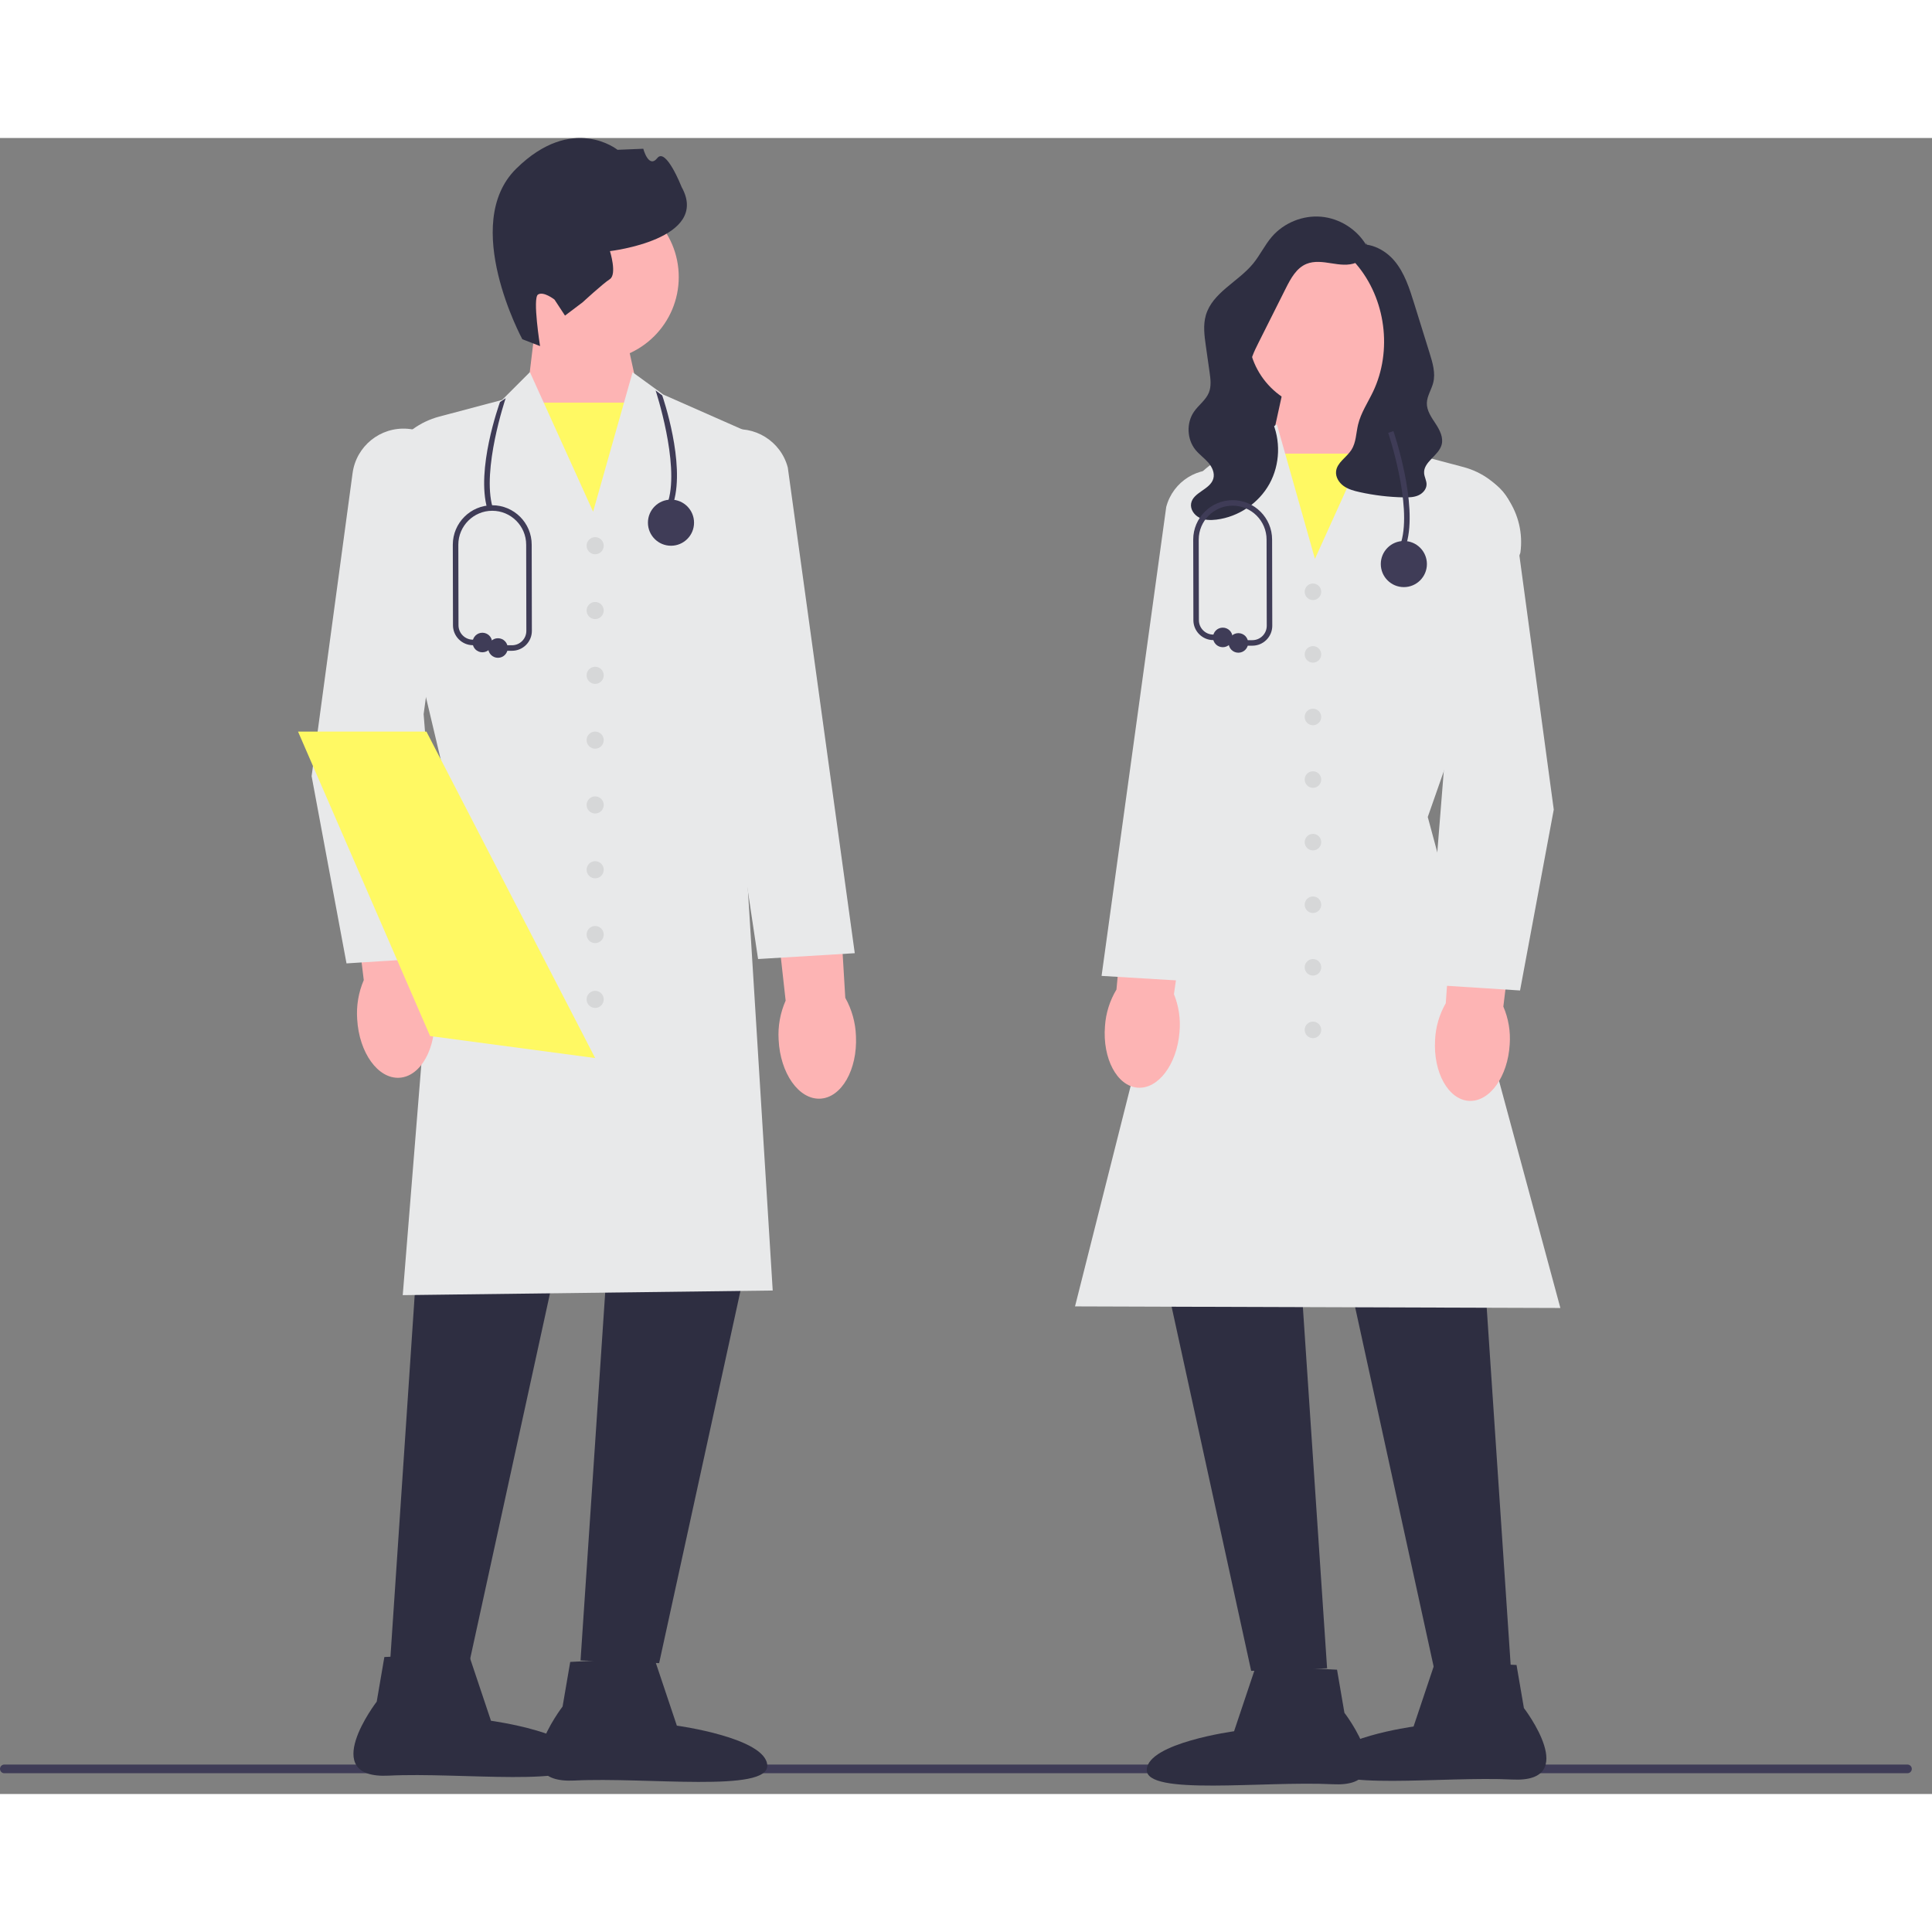 <svg xmlns="http://www.w3.org/2000/svg" width="500" height="500" viewBox="0 0 700 600"
     xmlns:xlink="http://www.w3.org/1999/xlink">
    <rect x="0" y="0" width="700" height="600" fill="#808080" stroke="none"/>
    <path d="m0,590.905c0,.871.7,1.571,1.571,1.571h689.538c.871,0,1.571-.7,1.571-1.571,0-.871-.7-1.571-1.571-1.571H1.571c-.871,0-1.571.7-1.571,1.571Z"
          fill="#3f3c57"/>
    <g>
        <polygon
                points="224.976 63.441 232.475 97.658 216.525 145.285 190.829 94.114 194.394 64.427 224.976 63.441"
                fill="#fdb4b4"/>
        <rect x="189.5" y="95.886" width="44.368" height="53.608" fill="#fff963"/>
        <circle cx="215.623" cy="50.376" r="30.3" fill="#fdb4b4"/>
        <path d="m189.248,72.908s-22.586-41.712-2.222-61.786c20.364-20.073,36.711-6.846,36.711-6.846l9.335-.377s1.947,7.346,5.086,3.369,8.812,10.506,8.812,10.506c10.529,18.962-25.971,23.21-25.971,23.21,0,0,2.636,8.396-.043,10.154s-9.837,8.373-9.837,8.373l-6.407,4.839-3.807-5.801s-3.977-3.139-5.986-1.821.755,18.67.755,18.67l-6.426-2.49 0-0s0,0,0,0Z"
              fill="#2e2e41"/>
        <polygon
                points="152.898 379.779 141.314 552.583 169.792 553.548 207.442 381.227 152.898 379.779"
                fill="#2e2e41"/>
        <polygon
                points="221.923 378.814 210.339 551.617 238.817 552.583 276.467 380.262 221.923 378.814"
                fill="#2e2e41"/>
        <path d="m145.922,419.26l15.161-188.208-23.25-98.004c-2.004-14.568,7.175-28.353,21.342-32.112l22.75-6.036,10.069-10.07,22.903,50.578,14.304-50.54,11.156,8.113,33.086,14.597-.015.342-5.307,118.388,11.847,191.274-.525.007-133.521,1.669v-0Z"
              fill="#e8e9ea"/>
        <path d="m236.989,550.619l8.246,24.617s32.261,4.386,32.763,14.374-43.844,4.206-69.811,5.511-4.352-26.815-4.352-26.815l2.767-16.159,30.387-1.527h0v-0Z"
              fill="#2e2e41"/>
        <path d="m169.646,548.847l8.246,24.617s32.261,4.386,32.763,14.374-43.844,4.206-69.811,5.511-4.352-26.815-4.352-26.815l2.767-16.159,30.387-1.527h-0Z"
              fill="#2e2e41"/>
        <path id="uuid-2a99fb06-c611-4846-a9cf-67468c4aeefc-288"
              d="m129.415,319.305c-.35-4.854.468-9.72,2.386-14.193l-6.154-50.486,24.108-2.226,3.646,51.452c2.423,4.218,3.8,8.956,4.017,13.816.709,12.156-4.985,22.373-12.719,22.824s-14.577-9.034-15.284-21.186h0l-0-0.0 0-0Z"
              fill="#fdb4b4"/>
        <path id="uuid-a83e19fb-8297-4073-aac4-48fd1880d45d-289"
              d="m282.111,326.715c-.297-4.857.574-9.715,2.54-14.166l-5.604-50.55,24.131-1.963,3.085,51.488c2.377,4.245,3.702,8.997,3.866,13.859.576,12.164-5.229,22.317-12.967,22.684s-14.478-9.193-15.052-21.352h0l-0-0v-0Z"
              fill="#fdb4b4"/>
        <path d="m125.547,299.058l-.082-.436-12.564-67.415,14.846-109.777c1.325-9.801,10.076-16.861,19.945-16.072,5.154.413,9.778,2.857,13.021,6.884,3.243,4.027,4.646,9.066,3.951,14.189l-11.174,82.332,7.035,88.062s-34.979,2.233-34.979,2.233Z"
              fill="#e8e9ea"/>
        <path d="m274.665,297.476l-25.261-168.621c-1.313-4.944-.544-10.119,2.175-14.516s7.006-7.395,12.069-8.442c9.687-2.003,19.252,3.918,21.781,13.479l24.268,175.983-35.032,2.118v-0Z"
              fill="#e8e9ea"/>
        <circle cx="215.639" cy="147.722" r="3.101" fill="#d6d7d8"/>
        <circle cx="215.639" cy="171.203" r="3.101" fill="#d6d7d8"/>
        <circle cx="215.639" cy="194.684" r="3.101" fill="#d6d7d8"/>
        <circle cx="215.639" cy="218.165" r="3.101" fill="#d6d7d8"/>
        <circle cx="215.639" cy="241.647" r="3.101" fill="#d6d7d8"/>
        <circle cx="215.639" cy="265.128" r="3.101" fill="#d6d7d8"/>
        <circle cx="215.639" cy="288.609" r="3.101" fill="#d6d7d8"/>
        <circle cx="215.639" cy="312.09" r="3.101" fill="#d6d7d8"/>
        <polygon
                points="215.643 333.356 156.963 325.536 155.833 325.386 125.843 256.236 107.983 215.066 154.503 215.066 215.643 333.356"
                fill="#fff963"/>
    </g>
    <g>
        <polygon points="450.918 70.964 488.226 50.526 488.226 108.92 445.079 108.92 450.918 70.964"
                 fill="#2e2e41"/>
        <polygon
                points="496.224 83.983 499.667 112.651 474.853 162.066 459.451 116.074 466.692 83.031 496.224 83.983"
                fill="#fdb4b4"/>
        <rect x="458.105" y="114.362" width="42.846" height="51.769" fill="#fff963"/>
        <polygon
                points="536.296 388.514 547.484 555.388 519.982 556.32 483.624 389.913 536.296 388.514"
                fill="#2e2e41"/>
        <polygon
                points="469.64 387.582 480.827 554.456 453.326 555.388 416.967 388.98 469.64 387.582"
                fill="#2e2e41"/>
        <path d="m565.352,423.907l-.655-.002-175.198-.572.157-.62,45.043-178.461-11.283-90.063c-2.138-17.066,6.998-33.197,22.733-40.139l5.681-2.506,10.792-7.848,13.806,48.784,22.108-48.822,9.739,9.738,21.964,5.828c13.69,3.632,22.56,16.952,20.631,30.983l-.023.098-33.542,95.709,48.048,177.894Z"
              fill="#e8e9ea"/>
        <path d="m455.091,553.492l29.344,1.475,2.672,15.605s20.874,27.156-4.202,25.895-67.901,4.323-67.416-5.322,31.639-13.88,31.639-13.88l7.963-23.772h0l0-0Z"
              fill="#2e2e41"/>
        <path d="m520.123,551.781l29.344,1.475,2.672,15.605s20.874,27.156-4.202,25.895-67.901,4.323-67.416-5.322,31.639-13.88,31.639-13.88l7.963-23.772h0v-0Z"
              fill="#2e2e41"/>
        <path id="uuid-3bc2e7c3-8a4e-432b-b93d-ff096d796d3b-290"
              d="m546.995,328.404h0c-.683,11.735-7.292,20.895-14.76,20.459-7.468-.436-12.967-10.301-12.282-22.041.209-4.693,1.539-9.268,3.879-13.342l3.521-49.686,23.281,2.149-5.943,48.754c1.852,4.319,2.642,9.019,2.304,13.706v0Z"
              fill="#fdb4b4"/>
        <path id="uuid-a34cbb18-fa14-4c0b-8260-87fab6b8d9f9-291"
              d="m427.356,323.941h0c-.933,11.718-7.735,20.735-15.192,20.141s-12.745-10.575-11.81-22.297c.309-4.688,1.736-9.233,4.162-13.256l4.578-49.6,23.23,2.645-6.98,48.616c1.759,4.358,2.449,9.073,2.012,13.752l-0.0 0h0Z"
              fill="#fdb4b4"/>
        <path d="m550.744,308.87l-33.812-2.158.041-.507,6.754-84.549-10.789-79.504c-.673-4.952.684-9.823,3.818-13.715,3.135-3.893,7.604-6.255,12.587-6.654h0c9.539-.752,17.997,6.062,19.278,15.535l14.337,106.013-.015.079-12.2,65.46Z"
              fill="#e8e9ea"/>
        <path d="m432.985,305.631l-33.865-2.047.074-.535,23.353-169.37c2.456-9.302,11.706-15.024,21.065-13.088,4.895,1.012,9.037,3.91,11.666,8.161s3.372,9.251,2.092,14.083l-24.385,162.797Z"
              fill="#e8e9ea"/>
        <circle cx="475.708" cy="164.419" r="2.995" fill="#d6d7d8"/>
        <circle cx="475.708" cy="187.095" r="2.995" fill="#d6d7d8"/>
        <circle cx="475.708" cy="209.77" r="2.995" fill="#d6d7d8"/>
        <circle cx="475.708" cy="232.446" r="2.995" fill="#d6d7d8"/>
        <circle cx="475.708" cy="255.121" r="2.995" fill="#d6d7d8"/>
        <circle cx="475.708" cy="277.797" r="2.995" fill="#d6d7d8"/>
        <circle cx="475.708" cy="300.472" r="2.995" fill="#d6d7d8"/>
        <circle cx="475.708" cy="323.148" r="2.995" fill="#d6d7d8"/>
        <circle cx="480.255" cy="70.601" r="28.013" fill="#fdb4b4"/>
        <path d="m494.935,37.9c1.342,2.73-.786,6.14-3.604,7.288s-6.0.683-9.004.205-6.192-.931-9.001.237c-3.635,1.511-5.683,5.303-7.449,8.821-3.296,6.568-6.592,13.136-9.887,19.704-1.61,3.209-3.257,6.562-3.288,10.152-.057,6.59,5.171,11.857,7.984,17.817,3.425,7.257,3.142,16.149-.736,23.174-3.878,7.025-11.253,12.002-19.219,12.97-2.096.255-4.314.227-6.198-.725s-3.322-3.031-2.973-5.114c.682-4.072,6.905-5.024,8.048-8.992.597-2.071-.46-4.283-1.884-5.901s-3.226-2.88-4.584-4.553c-3.133-3.859-3.342-9.816-.487-13.884,1.678-2.391,4.273-4.168,5.358-6.88.924-2.312.589-4.911.239-7.376-.45-3.168-.9-6.335-1.349-9.503-.525-3.696-1.042-7.524-.004-11.11,2.377-8.217,11.655-12.076,17.096-18.677,2.528-3.067,4.229-6.756,6.823-9.768,4.353-5.054,11.206-7.843,17.851-7.263,6.645.58,12.912,4.512,16.324,10.244"
              fill="#2e2e41"/>
        <path d="m490.513,38.418c-1.369.489-1.876,2.272-1.482,3.671.394,1.399,1.425,2.511,2.37,3.616,10.679,12.498,13.161,31.401,6.07,46.232-1.886,3.945-4.398,7.657-5.416,11.91-.74,3.094-.7,6.488-2.417,9.167-1.748,2.727-5.211,4.555-5.553,7.776-.22,2.067,1.04,4.075,2.729,5.287s3.752,1.766,5.781,2.218c5.273,1.175,10.665,1.817,16.067,1.912,1.761.031,3.578-.007,5.194-.709s2.995-2.224,3.013-3.985c.014-1.384-.784-2.661-.886-4.042-.305-4.137,5.261-6.338,6.346-10.341.713-2.632-.692-5.341-2.188-7.621-1.497-2.28-3.204-4.674-3.167-7.401.035-2.61,1.674-4.909,2.31-7.441.881-3.502-.201-7.165-1.274-10.613-.912-2.931-1.825-5.863-2.737-8.794-.97-3.116-1.94-6.232-2.909-9.349-1.693-5.44-3.47-11.038-7.134-15.402-3.664-4.363-9.735-7.223-15.147-5.442"
              fill="#2e2e41"/>
    </g>
    <g>
        <path d="m509.601,146.967l-1.92-.56c4-13.715-4.625-39.31-4.712-39.567l1.893-.646c.366,1.074,8.915,26.456,4.739,40.772Z"
              fill="#3f3c57"/>
        <circle cx="508.641" cy="154.367" r="8.354" fill="#3f3c57"/>
        <path d="m453.75,183.943h-5.066c-.553,0-1-.448-1-1s.447-1,1-1h5.066c1.396,0,2.708-.544,3.694-1.532.985-.988,1.527-2.301,1.524-3.696l-.062-31.207c0-6.779-5.514-12.293-12.291-12.293s-12.292,5.514-12.292,12.291l.062,29.209c.006,2.85,2.329,5.186,5.179,5.208l3.478.026c.552.004.996.455.992,1.008-.004.549-.451.992-1,.992h-.008l-3.478-.026c-3.941-.03-7.155-3.262-7.163-7.204l-.062-29.211c0-7.882,6.411-14.293,14.292-14.293,7.88,0,14.291,6.411,14.291,14.291l.062,31.205c.004,1.931-.745,3.747-2.109,5.113-1.363,1.367-3.179,2.12-5.109,2.12Z"
              fill="#3f3c57"/>
        <circle cx="443.034" cy="180.949" r="3.544" fill="#3f3c57"/>
        <circle cx="448.683" cy="182.943" r="3.544" fill="#3f3c57"/>
    </g>
    <path d="m244.071,131.978l-1.92-.56c4-13.715-4.528-39.706-4.615-39.963l2.4,1.809c.366,1.074,8.311,24.398,4.135,38.714Z"
          fill="#3f3c57"/>
    <path d="m176.581,134.414l1.92-.56c-4-13.715,4.625-39.31,4.712-39.567l-2.054,1.376c-.366,1.074-8.754,24.435-4.578,38.751Z"
          fill="#3f3c57"/>
    <circle cx="243.111" cy="139.377" r="8.354" fill="#3f3c57"/>
    <path d="m185.488,185.789h-5.066c-.553,0-1-.448-1-1s.447-1,1-1h5.066c1.396,0,2.708-.544,3.694-1.532.985-.988,1.527-2.301,1.524-3.696l-.062-31.207c0-6.779-5.514-12.293-12.291-12.293s-12.292,5.514-12.292,12.291l.062,29.209c.006,2.85,2.329,5.186,5.179,5.208l3.478.026c.552.004.996.455.992,1.008-.004.549-.451.992-1,.992h-.008l-3.478-.026c-3.941-.03-7.155-3.262-7.163-7.204l-.062-29.211c0-7.882,6.411-14.293,14.292-14.293,7.88,0,14.291,6.411,14.291,14.291l.062,31.205c.004,1.931-.745,3.747-2.109,5.113-1.363,1.367-3.179,2.12-5.109,2.12Z"
          fill="#3f3c57"/>
    <circle cx="174.772" cy="182.795" r="3.544" fill="#3f3c57"/>
    <circle cx="180.421" cy="184.789" r="3.544" fill="#3f3c57"/>
</svg>